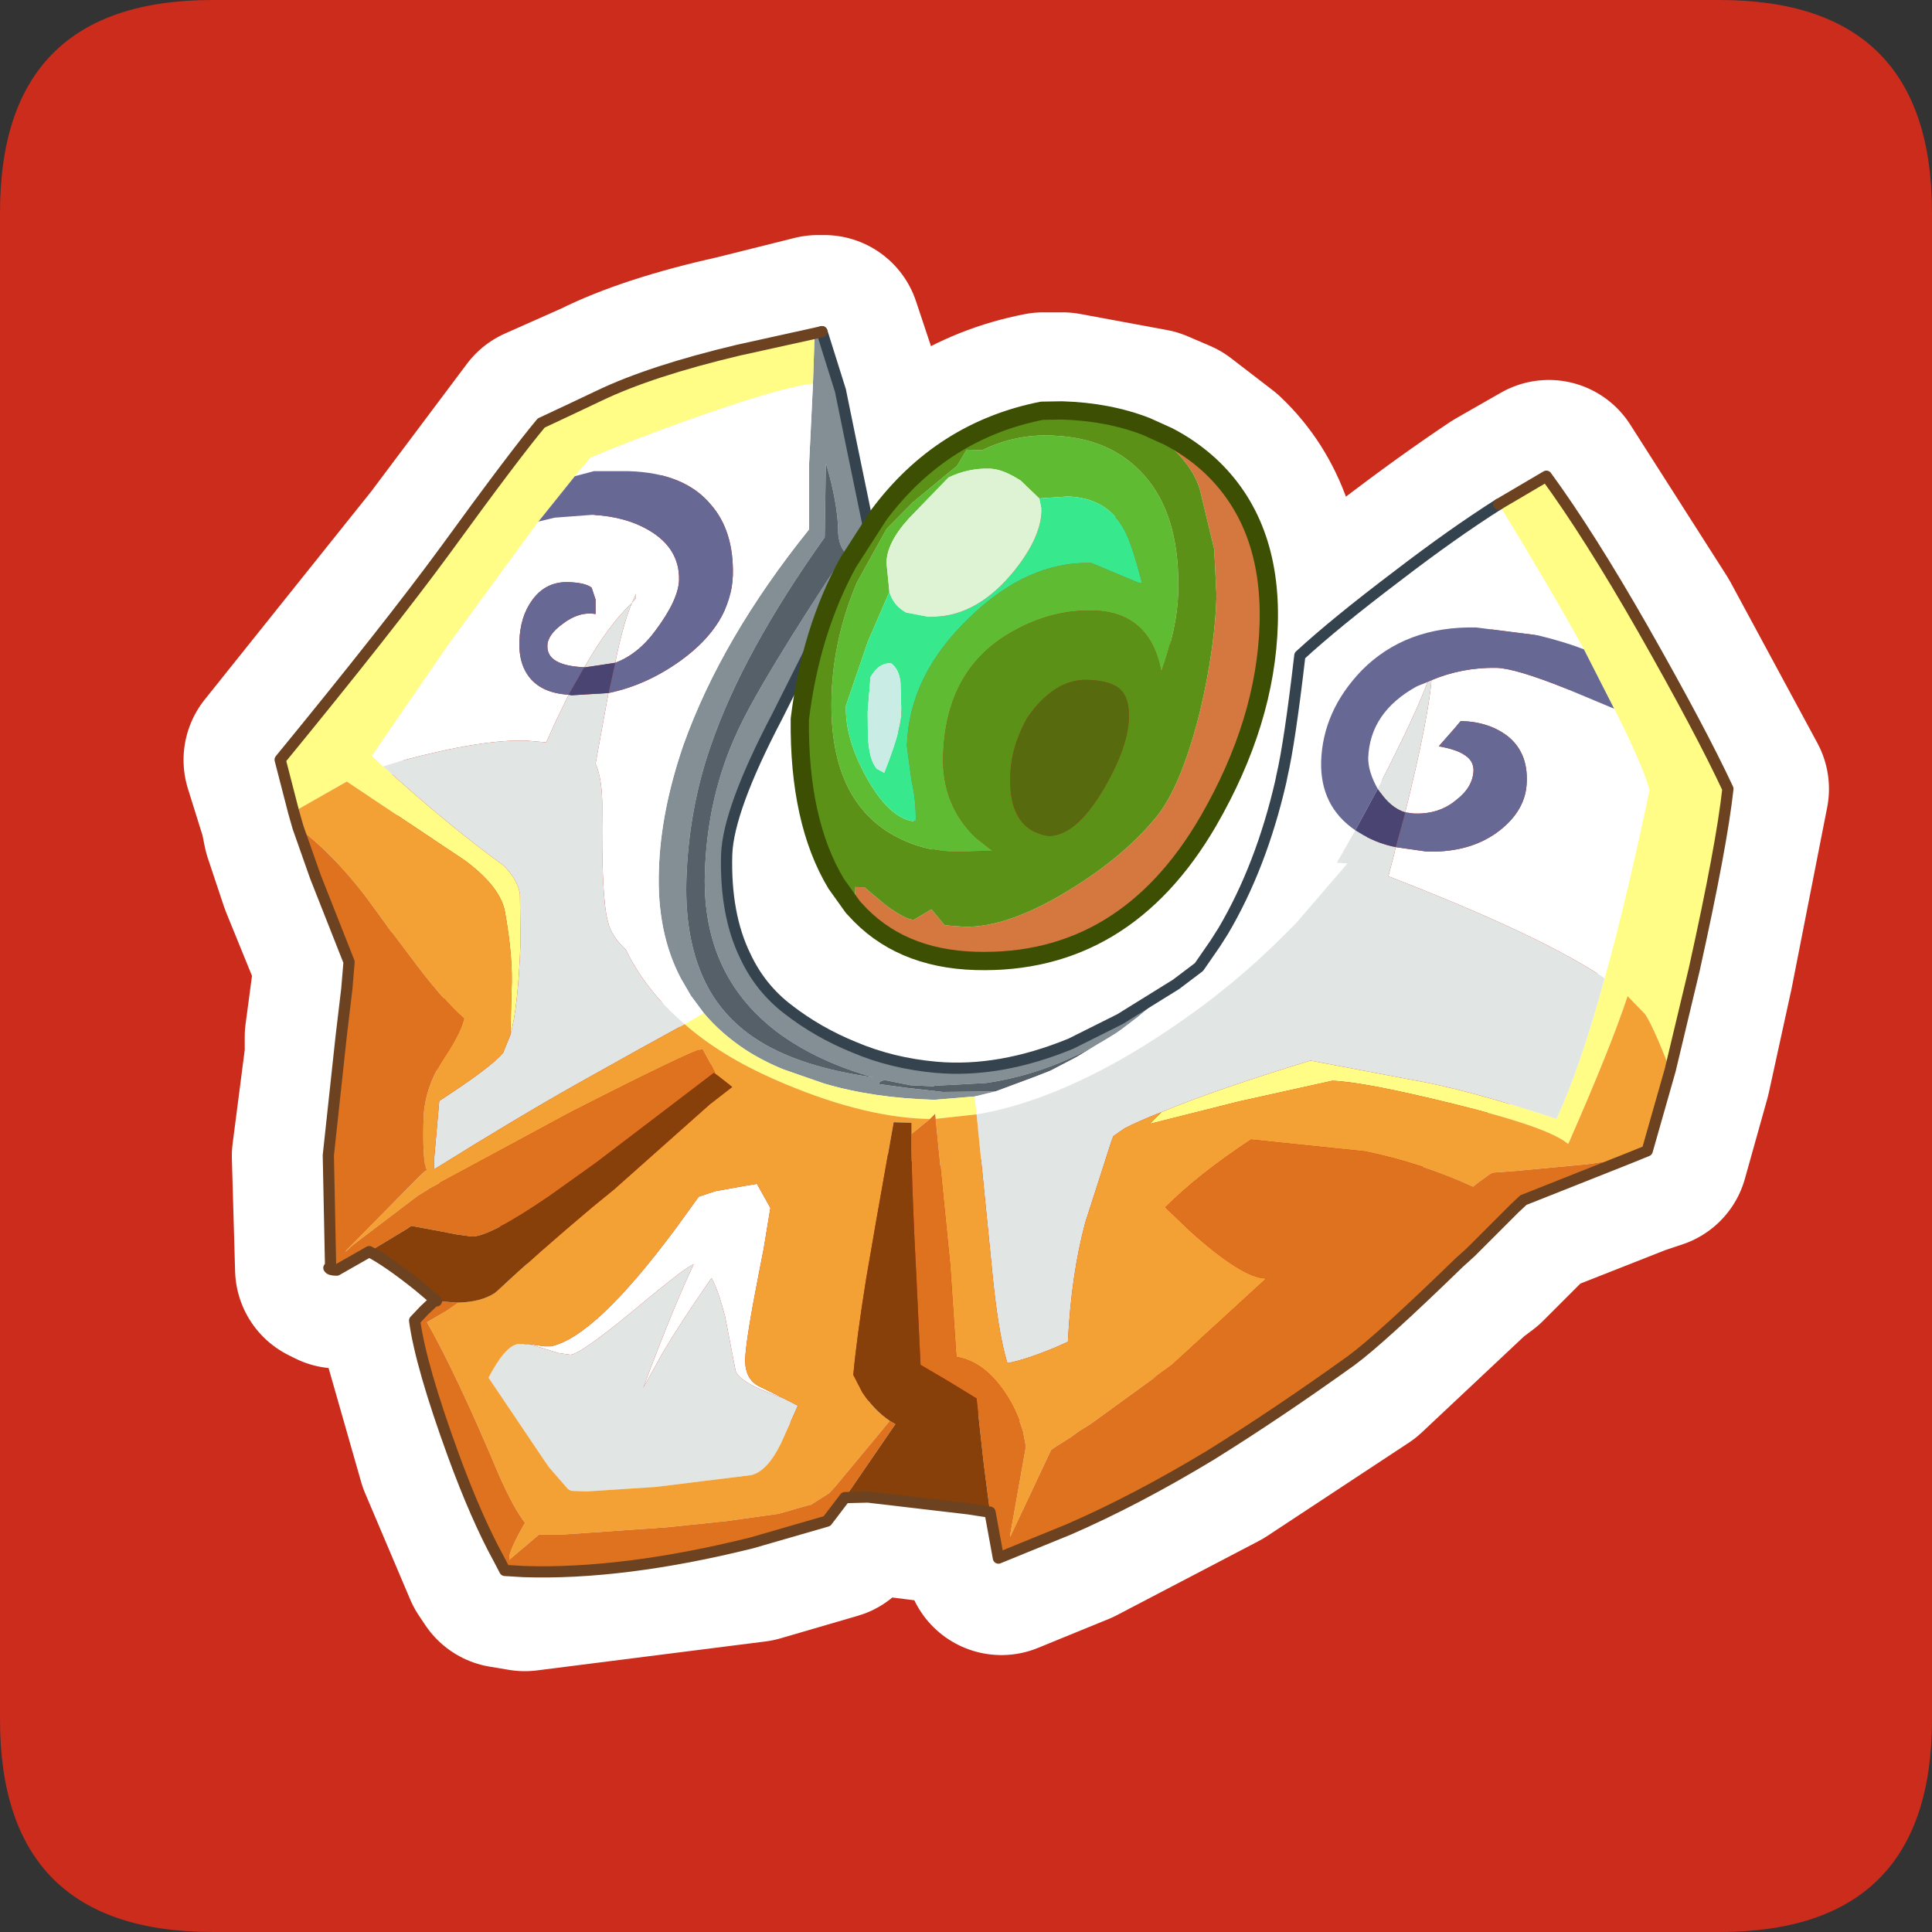 <?xml version="1.0" encoding="UTF-8" standalone="no"?>
<svg xmlns:ffdec="https://www.free-decompiler.com/flash" xmlns:xlink="http://www.w3.org/1999/xlink" ffdec:objectType="frame" height="30.0px" width="30.0px" xmlns="http://www.w3.org/2000/svg">
  <rect width="100%" height="100%" fill="#333333" stroke="none"/>
  <g transform="matrix(1.0, 0.0, 0.0, 1.0, 0.0, 0.0)">
    <use ffdec:characterId="1" height="30.0" transform="matrix(1.0, 0.0, 0.0, 1.0, 0.0, 0.0)" width="30.0" xlink:href="#shape0"/>
    <use ffdec:characterId="7" height="30.0" transform="matrix(1.0, 0.0, 0.0, 1.0, 0.0, 0.0)" width="30.0" xlink:href="#sprite0"/>
  </g>
  <defs>
    <g id="shape0" transform="matrix(1.0, 0.0, 0.0, 1.0, 0.0, 0.0)">
      <path d="M0.0 0.0 L30.0 0.0 30.0 30.0 0.0 30.0 0.0 0.0" fill="#33cc66" fill-opacity="0.0" fill-rule="evenodd" stroke="none"/>
    </g>
    <g id="sprite0" transform="matrix(1.0, 0.0, 0.0, 1.0, 0.0, 0.1)">
      <use ffdec:characterId="2" height="30.0" transform="matrix(1.0, 0.0, 0.0, 1.0, 0.0, -0.1)" width="30.0" xlink:href="#shape1"/>
      <use ffdec:characterId="6" height="111.7" transform="matrix(0.174, 0.0, 0.0, 0.174, 4.263, 4.963)" width="130.2" xlink:href="#sprite1"/>
    </g>
    <g id="shape1" transform="matrix(1.0, 0.0, 0.0, 1.0, 0.0, 0.1)">
      <path d="M3.3 -0.1 L26.7 -0.1 Q30.0 -0.1 30.0 3.2 L30.0 26.6 Q30.0 29.9 26.7 29.9 L3.3 29.9 Q0.0 29.9 0.0 26.6 L0.0 3.2 Q0.0 -0.1 3.3 -0.1" fill="#cb2c1b" fill-rule="evenodd" stroke="none"/>
      <path d="M24.05 7.3 L25.55 9.65 26.9 12.15 26.35 14.95 26.0 16.55 25.65 17.8 25.35 17.9 23.7 18.55 23.6 18.65 22.9 19.35 22.7 19.5 21.05 21.05 18.85 22.5 16.65 23.65 15.55 24.1 15.4 23.4 15.1 23.35 13.5 23.15 13.15 23.2 12.9 23.55 11.7 23.9 8.15 24.35 7.85 24.3 7.75 24.15 7.05 22.5 6.45 20.4 6.6 20.25 6.8 20.1 6.55 19.9 5.75 19.35 5.25 19.65 5.15 19.6 5.1 17.85 5.3 16.3 5.3 16.0 5.4 15.25 5.45 14.85 4.9 13.5 4.65 12.75 4.6 12.5 4.35 11.7 6.95 8.45 8.45 6.45 9.35 6.05 Q10.15 5.65 11.5 5.35 L12.7 5.05 12.8 5.05 13.1 5.95 13.25 6.75 13.55 8.05 13.65 7.9 Q14.65 6.55 16.2 6.25 L16.5 6.25 17.85 6.5 18.2 6.65 18.85 7.15 Q19.75 8.0 19.7 9.6 19.65 11.1 18.75 12.7 17.5 14.9 15.15 14.85 13.95 14.8 13.25 14.0 L13.25 13.95 13.0 13.6 Q12.4 12.65 12.45 11.05 L12.65 9.95 12.1 11.05 Q11.35 12.45 11.3 13.15 11.3 14.1 11.6 14.75 L12.3 15.6 13.3 16.15 14.6 16.5 16.65 16.1 17.45 15.75 18.3 15.2 18.65 14.9 18.9 14.55 19.05 14.35 19.95 12.05 19.95 11.95 20.25 10.1 21.75 8.85 Q22.6 8.2 23.35 7.7 L24.05 7.3 M13.55 8.05 L13.2 8.6 Q12.85 9.25 12.65 9.95" fill="none" stroke="#ffffff" stroke-linecap="round" stroke-linejoin="round" stroke-width="3.0"/>
    </g>
    <g id="sprite1" transform="matrix(1.0, 0.0, 0.0, 1.0, 0.5, 0.5)">
      <use ffdec:characterId="3" height="111.7" transform="matrix(1.0, 0.0, 0.0, 1.0, -0.5, -0.5)" width="130.2" xlink:href="#shape2"/>
      <use ffdec:characterId="5" height="31.25" transform="matrix(1.63, 0.047, -0.047, 1.63, 46.399, 5.539)" width="26.5" xlink:href="#sprite2"/>
    </g>
    <g id="shape2" transform="matrix(1.0, 0.0, 0.0, 1.0, 0.5, 0.5)">
      <path d="M47.55 4.65 L47.55 4.6 47.7 0.15 48.35 0.0 50.0 5.25 50.95 9.9 52.6 17.9 44.35 34.35 Q40.0 42.65 39.85 46.65 39.7 52.0 41.5 55.7 42.85 58.6 45.35 60.5 48.0 62.55 51.2 63.85 54.6 65.3 58.55 65.65 64.2 66.15 70.55 63.55 L74.95 61.35 79.95 58.25 77.75 60.15 76.55 61.15 75.1 62.25 74.6 62.6 Q69.1 66.15 63.0 67.05 L58.35 67.3 58.35 67.35 56.25 67.25 54.0 66.8 Q53.45 66.85 53.45 67.15 L56.05 67.5 59.15 67.85 63.85 67.8 62.0 68.25 58.4 68.55 Q52.95 68.4 48.55 67.1 L44.95 65.85 Q43.1 65.1 41.55 64.1 39.35 62.65 37.8 60.8 L36.65 59.25 35.75 57.7 Q33.6 53.6 33.8 48.05 33.95 42.8 36.0 36.85 39.4 27.35 47.2 17.65 L47.2 11.9 47.55 4.65 M48.7 11.7 L48.6 18.35 Q41.3 28.6 38.45 36.9 36.45 42.6 36.25 49.0 36.1 54.75 38.25 58.65 39.85 61.5 42.75 63.3 46.5 65.65 52.95 66.55 48.15 65.2 44.7 62.75 37.65 57.65 37.9 48.4 38.1 41.45 40.85 35.6 42.9 31.15 50.45 19.75 49.85 19.05 49.8 17.95 49.8 15.45 48.7 11.7" fill="#838f95" fill-rule="evenodd" stroke="none"/>
      <path d="M47.7 0.15 L47.55 4.6 47.55 4.65 Q44.7 4.95 36.4 7.9 30.85 9.9 27.7 11.25 L26.3 12.9 23.05 16.95 15.0 27.95 8.2 37.85 9.2 38.8 Q15.3 44.3 19.95 47.65 21.15 48.85 21.4 50.15 L21.45 54.5 Q21.25 60.25 20.55 62.75 L20.65 58.75 Q20.8 55.85 20.05 51.7 19.6 49.5 16.5 47.2 L5.95 40.15 1.2 42.85 0.0 38.2 Q9.75 26.3 14.7 19.55 20.95 10.95 23.3 8.15 25.45 7.15 28.5 5.7 33.1 3.5 40.9 1.65 L47.7 0.15 M37.8 60.8 Q39.35 62.65 41.55 64.1 43.1 65.1 44.95 65.85 L48.55 67.1 Q52.95 68.4 58.4 68.55 L62.0 68.25 62.15 69.85 58.5 70.25 58.45 69.8 58.0 70.25 57.6 70.25 Q51.65 70.05 44.05 66.7 39.3 64.6 36.1 61.8 L37.8 60.8 M108.75 15.4 L113.0 12.9 Q116.8 18.1 121.6 26.5 126.75 35.55 129.2 40.8 128.65 45.85 126.2 56.9 L124.05 65.9 Q122.55 62.0 121.8 60.9 L120.25 59.3 Q118.75 63.85 114.95 72.5 113.25 71.0 104.65 68.9 96.75 66.95 93.9 66.85 L85.55 68.7 77.6 70.7 78.65 69.65 Q83.3 67.7 91.95 65.05 L100.9 66.75 Q105.9 67.6 113.9 70.25 116.0 65.75 118.2 57.7 120.15 50.65 122.2 40.9 L121.9 39.95 Q120.95 37.4 119.05 33.65 L116.35 28.35 Q113.25 22.75 108.75 15.4" fill="#fffd85" fill-rule="evenodd" stroke="none"/>
      <path d="M63.85 67.8 L59.15 67.85 56.05 67.5 53.45 67.15 Q53.45 66.85 54.0 66.8 L56.25 67.25 58.35 67.35 58.35 67.3 63.0 67.05 Q69.1 66.15 74.6 62.6 L71.05 64.75 68.75 65.95 67.35 66.5 63.85 67.8 M48.7 11.7 Q49.8 15.45 49.8 17.95 49.85 19.05 50.45 19.75 42.9 31.15 40.85 35.6 38.1 41.45 37.9 48.4 37.65 57.65 44.7 62.75 48.15 65.2 52.95 66.55 46.5 65.65 42.75 63.3 39.85 61.5 38.25 58.65 36.1 54.75 36.25 49.0 36.45 42.6 38.45 36.9 41.3 28.6 48.6 18.35 L48.7 11.7" fill="#566069" fill-rule="evenodd" stroke="none"/>
      <path d="M47.55 4.65 L47.2 11.9 47.2 17.65 Q39.4 27.35 36.0 36.85 33.95 42.8 33.8 48.05 33.6 53.6 35.75 57.7 L36.65 59.25 37.8 60.8 36.1 61.8 Q32.65 58.85 30.85 55.15 29.55 53.95 29.25 52.65 28.65 50.45 28.75 42.45 28.75 39.9 28.15 38.55 L29.3 32.25 Q32.7 31.55 35.75 29.35 40.25 26.1 40.4 21.75 40.5 17.8 38.45 15.45 36.1 12.6 31.1 12.45 L28.0 12.45 26.3 12.9 27.7 11.25 Q30.85 9.9 36.4 7.9 44.7 4.95 47.55 4.65 M62.0 68.25 L63.85 67.8 67.35 66.5 68.75 65.95 71.05 64.75 74.6 62.6 75.1 62.25 76.55 61.15 77.75 60.15 79.95 58.25 82.0 56.7 83.45 54.6 84.15 53.5 Q88.5 47.4 89.3 40.15 L89.4 39.65 Q90.1 36.65 91.0 28.9 94.15 26.0 99.7 21.8 104.65 18.0 108.75 15.4 113.25 22.75 116.35 28.35 114.7 27.7 112.25 27.1 L106.75 26.4 Q100.45 26.25 96.5 30.25 93.05 33.85 92.9 38.35 92.8 42.35 95.95 44.5 L94.3 47.4 95.25 47.45 90.65 52.8 89.45 54.0 Q83.7 59.75 76.15 64.3 68.55 68.8 62.15 69.85 L62.0 68.25 M9.2 38.8 L8.2 37.85 15.0 27.95 23.05 16.95 24.5 16.6 27.8 16.35 27.6 16.35 27.8 16.4 27.9 16.35 Q30.85 16.5 32.95 17.75 35.65 19.35 35.6 22.15 35.55 23.9 33.55 26.6 31.95 28.8 29.9 29.55 30.65 25.9 31.4 24.2 L31.75 23.8 31.75 23.4 31.4 24.2 Q29.25 26.25 27.15 29.95 23.8 29.8 23.85 28.05 23.85 27.05 25.25 26.05 26.7 24.95 28.15 25.2 L28.15 23.9 27.8 22.85 Q27.25 22.4 25.7 22.35 23.7 22.3 22.5 23.95 21.4 25.45 21.35 27.7 21.3 29.5 22.1 30.65 23.2 32.25 25.75 32.4 L24.65 34.65 23.75 36.65 22.0 36.5 Q18.1 36.35 10.8 38.3 L9.2 38.8 M119.05 33.65 Q120.95 37.4 121.9 39.95 L122.2 40.9 Q120.15 50.65 118.2 57.7 112.45 53.85 98.9 48.6 L99.45 46.5 99.55 46.0 102.35 46.4 Q106.3 46.5 108.85 44.5 111.2 42.65 111.25 40.15 111.35 37.55 109.55 36.1 107.85 34.8 105.35 34.75 L104.85 35.35 103.4 37.0 Q105.0 37.3 105.65 37.75 106.5 38.25 106.5 39.15 106.45 40.65 104.95 41.8 103.4 43.1 101.15 43.0 L100.4 42.9 Q102.45 34.65 102.75 31.1 105.5 29.95 108.55 30.0 110.25 30.05 114.75 31.85 L119.05 33.65 M97.95 40.8 Q97.1 39.3 97.1 38.05 97.25 33.95 101.45 31.65 L102.4 31.25 Q101.45 33.9 98.2 40.3 L97.95 40.8 M22.2 90.35 L23.6 90.55 24.15 90.55 Q28.1 89.75 35.4 79.9 L37.35 77.2 38.85 76.7 41.35 76.25 42.55 76.05 43.75 78.2 43.15 81.85 42.7 84.15 Q41.6 89.75 41.5 91.65 41.45 93.5 42.8 94.15 L44.95 95.2 43.75 94.75 Q41.0 93.7 40.65 92.75 L39.7 87.85 Q39.1 85.55 38.5 84.45 35.65 88.55 34.1 91.2 L32.4 94.25 Q35.15 86.9 36.9 83.25 36.45 83.25 31.6 87.3 26.75 91.3 25.9 91.3 L24.85 91.15 23.55 90.75 22.2 90.35" fill="#ffffff" fill-rule="evenodd" stroke="none"/>
      <path d="M20.55 62.75 Q21.25 60.25 21.45 54.5 L21.4 50.15 Q21.15 48.85 19.95 47.65 15.3 44.3 9.2 38.8 L10.8 38.3 Q18.1 36.35 22.0 36.5 L23.75 36.65 24.65 34.65 25.75 32.4 26.0 32.45 29.3 32.25 28.15 38.55 Q28.75 39.9 28.75 42.45 28.65 50.45 29.25 52.65 29.55 53.95 30.85 55.15 32.65 58.85 36.1 61.8 L32.1 64.0 26.55 67.1 Q21.05 70.2 13.75 74.75 L13.75 74.2 13.75 73.75 14.2 68.65 Q18.9 65.6 19.9 64.35 L20.55 62.75 M118.2 57.7 Q116.0 65.75 113.9 70.25 105.9 67.6 100.9 66.75 L91.95 65.05 Q83.3 67.7 78.65 69.65 76.6 70.45 75.35 71.1 L74.35 71.8 74.15 72.35 71.85 79.5 Q70.6 84.15 70.3 90.15 L69.05 90.7 Q66.5 91.75 64.9 92.05 64.05 89.3 63.5 83.4 L62.15 69.85 Q68.55 68.8 76.15 64.3 83.7 59.75 89.45 54.0 L90.65 52.8 95.25 47.45 94.3 47.4 95.95 44.5 96.7 44.95 Q98.05 45.7 99.55 46.0 L99.45 46.5 98.9 48.6 Q112.45 53.85 118.2 57.7 M102.4 31.25 L102.75 31.1 Q102.45 34.65 100.4 42.9 99.1 42.5 98.1 41.0 L97.95 40.8 98.2 40.3 Q101.45 33.9 102.4 31.25 M22.2 90.35 L23.55 90.75 24.85 91.15 25.9 91.3 Q26.75 91.3 31.6 87.3 36.45 83.25 36.9 83.25 35.15 86.9 32.4 94.25 L34.1 91.2 Q35.65 88.55 38.5 84.45 39.1 85.55 39.7 87.85 L40.65 92.75 Q41.0 93.7 43.75 94.75 L44.95 95.2 46.2 95.85 44.7 99.2 Q43.45 101.75 42.0 102.05 L33.5 103.1 27.35 103.5 26.05 103.45 Q25.9 103.45 25.65 103.25 L24.0 101.35 23.45 100.55 18.6 93.35 Q20.05 90.55 21.2 90.35 L22.2 90.35 M27.15 29.95 Q29.25 26.25 31.4 24.2 L31.75 23.4 31.75 23.8 31.4 24.2 Q30.65 25.9 29.9 29.55 L27.25 29.95 27.15 29.95" fill="#e1e5e4" fill-rule="evenodd" stroke="none"/>
      <path d="M23.05 16.95 L26.3 12.9 28.0 12.45 31.1 12.45 Q36.1 12.6 38.45 15.45 40.5 17.8 40.4 21.75 40.25 26.1 35.75 29.35 32.7 31.55 29.3 32.25 L29.9 29.55 Q31.95 28.8 33.55 26.6 35.55 23.9 35.6 22.15 35.65 19.35 32.95 17.75 30.85 16.5 27.9 16.35 L27.8 16.35 24.5 16.6 23.05 16.95 M116.35 28.35 L119.05 33.65 114.75 31.85 Q110.25 30.05 108.55 30.0 105.5 29.95 102.75 31.1 L102.4 31.25 101.45 31.65 Q97.25 33.95 97.1 38.05 97.1 39.3 97.95 40.8 L95.95 44.5 Q92.8 42.35 92.9 38.35 93.05 33.85 96.5 30.25 100.45 26.25 106.75 26.4 L112.25 27.1 Q114.7 27.7 116.35 28.35 M99.55 46.0 L100.4 42.9 101.15 43.0 Q103.4 43.1 104.95 41.8 106.45 40.65 106.5 39.15 106.5 38.25 105.65 37.75 105.0 37.3 103.4 37.0 L104.85 35.35 105.35 34.75 Q107.85 34.8 109.55 36.1 111.35 37.55 111.25 40.15 111.2 42.65 108.85 44.5 106.3 46.5 102.35 46.4 L99.55 46.0 M27.15 29.95 L25.75 32.4 Q23.2 32.25 22.1 30.65 21.3 29.5 21.35 27.7 21.4 25.45 22.5 23.95 23.7 22.3 25.7 22.35 27.25 22.4 27.8 22.85 L28.15 23.9 28.15 25.2 Q26.7 24.95 25.25 26.05 23.85 27.05 23.85 28.05 23.8 29.8 27.15 29.95" fill="#686895" fill-rule="evenodd" stroke="none"/>
      <path d="M97.95 40.8 L98.1 41.0 Q99.1 42.5 100.4 42.9 L99.55 46.0 Q98.05 45.7 96.7 44.95 L95.95 44.5 97.95 40.8 M29.9 29.55 L29.3 32.25 26.0 32.45 25.75 32.4 27.15 29.95 27.25 29.95 29.9 29.55" fill="#494472" fill-rule="evenodd" stroke="none"/>
      <path d="M1.2 42.85 L5.95 40.15 16.5 47.2 Q19.6 49.5 20.05 51.7 20.8 55.85 20.65 58.75 L20.55 62.75 19.9 64.35 Q18.9 65.6 14.2 68.65 L13.75 73.75 13.75 74.2 13.75 74.75 Q21.05 70.2 26.55 67.1 L32.1 64.0 36.1 61.8 Q39.3 64.6 44.05 66.7 51.65 70.05 57.6 70.25 L58.0 70.25 56.35 71.6 56.35 70.6 54.75 70.55 53.2 79.3 52.3 84.5 Q51.45 89.8 51.15 93.1 L51.95 94.65 Q53.0 96.25 54.4 97.2 L53.25 98.6 49.55 103.05 49.0 103.65 47.35 104.7 47.25 104.7 44.45 105.5 39.8 106.15 34.5 106.7 25.15 107.35 23.15 107.35 23.1 107.35 20.45 109.6 20.45 109.4 Q20.45 108.75 21.85 106.3 20.8 104.95 19.45 101.85 15.7 92.95 13.1 88.4 L14.9 87.35 15.9 86.65 Q17.9 86.6 19.15 85.8 L19.5 85.5 Q22.85 82.35 27.9 78.1 L29.8 76.55 38.35 68.95 40.35 67.4 39.0 66.35 38.85 66.25 38.4 65.3 37.7 64.0 Q36.55 64.25 25.95 69.65 L13.25 76.5 13.2 76.55 12.3 77.1 6.5 81.5 5.8 82.15 5.95 81.95 12.45 75.35 13.05 74.8 13.0 74.7 Q12.7 73.45 12.8 70.2 12.9 67.45 14.6 64.85 16.1 62.6 16.4 61.3 14.8 59.9 12.55 57.0 L9.95 53.55 9.95 53.6 9.05 52.35 8.8 52.0 7.55 50.3 Q4.65 46.55 1.6 44.25 L1.2 42.85 M124.05 65.9 L122.0 73.1 120.4 73.75 116.65 74.3 110.25 74.9 108.2 75.05 Q107.8 75.25 106.45 76.3 101.9 74.2 96.8 73.15 L86.65 72.1 Q81.95 75.2 79.0 78.15 L81.2 80.25 Q85.85 84.45 88.0 84.5 L79.6 92.2 72.3 97.5 71.25 98.15 70.65 98.6 69.15 99.55 68.8 99.8 66.0 105.75 65.15 107.55 65.15 107.35 65.45 105.7 66.55 99.5 66.3 98.15 Q65.6 95.85 64.3 94.15 62.55 91.85 60.35 91.5 L59.8 83.3 58.5 70.25 62.15 69.85 63.5 83.4 Q64.05 89.3 64.9 92.05 66.5 91.75 69.05 90.7 L70.3 90.15 Q70.6 84.15 71.85 79.5 L74.15 72.35 74.35 71.8 75.35 71.1 Q76.6 70.45 78.65 69.65 L77.6 70.7 85.55 68.7 93.9 66.85 Q96.75 66.95 104.65 68.9 113.25 71.0 114.95 72.5 118.75 63.85 120.25 59.3 L121.8 60.9 Q122.55 62.0 124.05 65.9 M44.95 95.2 L42.8 94.15 Q41.45 93.5 41.5 91.65 41.6 89.75 42.7 84.15 L43.15 81.85 43.75 78.2 42.55 76.05 41.35 76.25 38.85 76.7 37.35 77.2 35.4 79.9 Q28.1 89.75 24.15 90.55 L23.6 90.55 22.2 90.35 21.2 90.35 Q20.05 90.55 18.6 93.35 L23.45 100.55 24.0 101.35 25.65 103.25 Q25.9 103.45 26.05 103.45 L27.35 103.5 33.5 103.1 42.0 102.05 Q43.45 101.75 44.7 99.2 L46.2 95.85 44.95 95.2" fill="#f3a135" fill-rule="evenodd" stroke="none"/>
      <path d="M120.4 73.75 L110.95 77.5 110.2 78.2 106.25 82.15 105.2 83.1 Q98.15 89.95 95.55 91.85 89.0 96.55 83.05 100.25 76.35 104.3 70.35 106.9 L64.1 109.45 63.35 105.35 62.8 101.1 62.6 99.3 62.15 95.2 59.7 93.7 57.15 92.2 56.8 84.8 Q56.3 75.35 56.35 71.6 L58.0 70.25 58.45 69.8 58.5 70.25 59.8 83.3 60.35 91.5 Q62.55 91.85 64.3 94.15 65.6 95.85 66.3 98.15 L66.55 99.5 65.45 105.7 65.15 107.35 65.15 107.55 66.0 105.75 68.8 99.8 69.15 99.55 70.65 98.6 71.25 98.15 72.3 97.5 79.6 92.2 88.0 84.5 Q85.85 84.45 81.2 80.25 L79.0 78.15 Q81.95 75.2 86.65 72.1 L96.8 73.15 Q101.9 74.2 106.45 76.3 107.8 75.25 108.2 75.05 L110.25 74.9 116.65 74.3 120.4 73.75 M50.4 104.05 L48.8 106.15 42.05 108.1 Q30.55 110.95 21.7 110.65 L20.05 110.55 19.5 109.5 Q17.5 105.85 15.45 100.25 12.55 92.3 12.0 88.25 L12.85 87.35 13.8 86.45 13.95 86.5 15.7 86.65 15.9 86.65 14.9 87.35 13.1 88.4 Q15.7 92.95 19.45 101.85 20.8 104.95 21.85 106.3 20.45 108.75 20.45 109.4 L20.45 109.6 23.1 107.35 23.15 107.35 25.15 107.35 34.5 106.7 39.8 106.15 44.45 105.5 47.25 104.7 47.35 104.7 49.0 103.65 49.55 103.05 53.25 98.6 54.4 97.2 54.9 97.5 51.3 102.75 51.2 102.9 50.4 104.05 M7.95 82.1 L5.05 83.75 Q4.45 83.75 4.35 83.55 L4.5 83.35 4.3 73.5 5.25 64.7 5.45 62.85 5.95 58.65 6.15 56.25 3.15 48.65 1.6 44.25 Q4.65 46.55 7.55 50.3 L8.8 52.0 9.05 52.35 9.95 53.6 9.95 53.55 12.55 57.0 Q14.8 59.9 16.4 61.3 16.1 62.6 14.6 64.85 12.9 67.45 12.8 70.2 12.7 73.45 13.0 74.7 L13.05 74.8 12.45 75.35 5.95 81.95 5.8 82.15 6.5 81.5 12.3 77.1 13.2 76.55 13.25 76.5 25.95 69.65 Q36.55 64.25 37.7 64.0 L38.4 65.3 38.85 66.25 38.7 66.15 28.2 74.15 24.0 77.15 Q18.65 80.8 17.1 80.75 L15.65 80.55 14.4 80.3 11.7 79.8 11.35 80.05 7.95 82.1" fill="#de721e" fill-rule="evenodd" stroke="none"/>
      <path d="M63.35 105.35 L61.4 105.05 52.45 104.0 50.4 104.05 51.2 102.9 51.3 102.75 54.9 97.5 54.4 97.2 Q53.0 96.25 51.95 94.65 L51.15 93.1 Q51.45 89.8 52.3 84.5 L53.2 79.3 54.75 70.55 56.35 70.6 56.35 71.6 Q56.3 75.35 56.8 84.8 L57.15 92.2 59.7 93.7 62.15 95.2 62.6 99.3 62.8 101.1 63.35 105.35 M13.95 86.5 L12.35 85.15 Q9.6 82.95 7.95 82.1 L11.35 80.05 11.7 79.8 14.4 80.3 15.65 80.55 17.1 80.75 Q18.65 80.8 24.0 77.15 L28.2 74.15 38.7 66.15 38.85 66.25 39.0 66.35 40.35 67.4 38.35 68.95 29.8 76.55 27.9 78.1 Q22.85 82.35 19.5 85.5 L19.15 85.8 Q17.9 86.6 15.9 86.65 L15.7 86.65 13.95 86.5" fill="#874009" fill-rule="evenodd" stroke="none"/>
      <path d="M79.95 58.25 L74.95 61.35 70.55 63.55 Q64.2 66.15 58.55 65.65 54.6 65.3 51.2 63.85 48.0 62.55 45.35 60.5 42.85 58.6 41.5 55.7 39.7 52.0 39.85 46.65 40.0 42.65 44.35 34.35 L52.6 17.9 50.95 9.9 50.0 5.25 48.35 0.0 M89.3 40.15 L89.4 39.65 Q90.1 36.65 91.0 28.9 94.15 26.0 99.7 21.8 104.65 18.0 108.75 15.4 M79.95 58.25 L82.0 56.7 83.45 54.6 84.15 53.5 Q87.55 47.75 89.3 40.15" fill="none" stroke="#35434f" stroke-linecap="round" stroke-linejoin="round" stroke-width="1.0"/>
      <path d="M48.35 0.0 L47.7 0.15 40.9 1.65 Q33.1 3.5 28.5 5.7 25.45 7.15 23.3 8.15 20.95 10.95 14.7 19.55 9.75 26.3 0.0 38.2 L1.2 42.85 1.6 44.25 3.15 48.65 6.15 56.25 5.95 58.65 5.45 62.85 5.25 64.7 4.3 73.5 4.5 83.35 4.35 83.55 Q4.45 83.75 5.05 83.75 L7.95 82.1 Q9.6 82.95 12.35 85.15 L13.95 86.5 13.8 86.45 12.85 87.35 12.0 88.25 Q12.55 92.3 15.45 100.25 17.5 105.85 19.5 109.5 L20.05 110.55 21.7 110.65 Q30.55 110.95 42.05 108.1 L48.8 106.15 50.4 104.05 52.45 104.0 61.4 105.05 63.35 105.35 64.1 109.45 70.35 106.9 Q76.35 104.3 83.05 100.25 89.0 96.55 95.55 91.85 98.15 89.95 105.2 83.1 L106.25 82.15 110.2 78.2 110.95 77.5 120.4 73.75 122.0 73.1 124.05 65.9 126.2 56.9 Q128.65 45.85 129.2 40.8 126.75 35.55 121.6 26.5 116.8 18.1 113.0 12.9 L108.75 15.4" fill="none" stroke="#6d4220" stroke-linecap="round" stroke-linejoin="round" stroke-width="1.0"/>
    </g>
    <g id="sprite2" transform="matrix(1.0, 0.0, 0.0, 1.0, 13.25, 30.75)">
      <use ffdec:characterId="4" height="31.25" transform="matrix(1.0, 0.0, 0.0, 1.0, -13.25, -30.75)" width="26.5" xlink:href="#shape3"/>
    </g>
    <g id="shape3" transform="matrix(1.0, 0.0, 0.0, 1.0, 13.25, 30.75)">
      <path d="M5.75 -29.5 L6.95 -29.0 Q8.2 -28.4 9.25 -27.5 12.75 -24.45 12.75 -18.9 12.75 -13.55 9.75 -8.0 5.4 0.0 -2.75 0.0 -6.95 0.0 -9.45 -2.65 L-9.45 -3.85 -8.95 -3.85 -7.75 -2.9 Q-6.65 -2.15 -6.2 -2.15 L-5.25 -2.75 -4.5 -1.9 -3.45 -1.85 Q-1.05 -1.85 2.3 -4.05 5.35 -6.05 7.05 -8.35 8.3 -10.15 9.15 -14.1 9.85 -17.55 9.85 -20.35 L9.65 -22.9 8.85 -25.85 Q8.55 -27.2 7.05 -28.5 L5.75 -29.5" fill="#d47840" fill-rule="evenodd" stroke="none"/>
      <path d="M0.9 -28.85 Q4.1 -28.75 5.95 -26.55 7.75 -24.4 7.75 -20.45 7.75 -18.55 6.95 -16.1 6.25 -19.35 3.15 -19.35 0.75 -19.35 -1.45 -17.95 -4.85 -15.8 -4.85 -11.15 -4.85 -8.5 -2.95 -6.75 L-2.0 -6.05 -3.55 -5.95 Q-5.6 -5.8 -7.45 -6.75 -11.05 -8.65 -11.05 -14.25 -11.05 -17.4 -9.85 -20.5 L-8.3 -23.5 -6.9 -25.0 -4.9 -26.75 -4.55 -27.05 -4.05 -27.95 -3.2 -27.95 -2.9 -28.1 Q-1.1 -28.95 0.9 -28.85 M-8.05 -20.05 L-9.15 -17.3 -10.25 -13.75 Q-10.25 -11.95 -9.0 -9.85 -7.75 -7.75 -6.45 -7.55 L-6.25 -7.55 Q-6.25 -8.65 -6.55 -9.8 L-6.85 -11.65 Q-6.85 -15.5 -3.65 -18.75 -0.55 -21.95 2.95 -21.95 L5.55 -20.95 5.75 -20.95 Q5.1 -23.2 4.65 -23.9 3.65 -25.55 1.55 -25.55 L0.0 -25.4 -1.05 -26.35 Q-2.05 -26.95 -2.75 -26.95 -3.95 -26.95 -5.0 -26.4 L-7.1 -24.1 Q-8.3 -22.7 -8.25 -21.6 L-8.05 -20.05" fill="#5fbb31" fill-rule="evenodd" stroke="none"/>
      <path d="M5.75 -29.5 L7.05 -28.5 Q8.55 -27.2 8.85 -25.85 L9.65 -22.9 9.85 -20.35 Q9.85 -17.55 9.15 -14.1 8.3 -10.15 7.05 -8.35 5.35 -6.05 2.3 -4.05 -1.05 -1.85 -3.45 -1.85 L-4.5 -1.9 -5.25 -2.75 -6.2 -2.15 Q-6.65 -2.15 -7.75 -2.9 L-8.95 -3.85 -9.45 -3.85 -9.45 -2.65 -9.55 -2.75 -10.5 -4.0 Q-12.65 -7.35 -12.75 -12.95 -12.3 -17.8 -10.35 -21.6 L-8.75 -24.25 Q-5.45 -28.95 0.0 -30.2 L1.1 -30.25 Q3.65 -30.25 5.75 -29.5 M0.9 -28.85 Q-1.1 -28.95 -2.9 -28.1 L-3.2 -27.95 -4.05 -27.95 -4.55 -27.05 -4.9 -26.75 -6.9 -25.0 -8.3 -23.5 -9.85 -20.5 Q-11.05 -17.4 -11.05 -14.25 -11.05 -8.65 -7.45 -6.75 -5.6 -5.8 -3.55 -5.95 L-2.0 -6.05 -2.95 -6.75 Q-4.85 -8.5 -4.85 -11.15 -4.85 -15.8 -1.45 -17.95 0.75 -19.35 3.15 -19.35 6.25 -19.35 6.95 -16.1 7.75 -18.55 7.75 -20.45 7.75 -24.4 5.95 -26.55 4.1 -28.75 0.9 -28.85 M0.05 -13.9 L-0.3 -13.4 Q-1.15 -11.8 -1.15 -10.15 -1.15 -7.25 1.0 -6.95 2.5 -6.95 3.95 -9.55 5.25 -11.9 5.25 -13.55 5.25 -14.7 4.65 -15.15 4.1 -15.55 2.9 -15.55 1.35 -15.55 0.05 -13.9" fill="#5c9117" fill-rule="evenodd" stroke="none"/>
      <path d="M0.0 -25.4 L1.55 -25.55 Q3.65 -25.55 4.65 -23.9 5.1 -23.2 5.75 -20.95 L5.55 -20.95 2.95 -21.95 Q-0.55 -21.95 -3.65 -18.75 -6.85 -15.5 -6.85 -11.65 L-6.55 -9.8 Q-6.25 -8.65 -6.25 -7.55 L-6.45 -7.55 Q-7.75 -7.75 -9.0 -9.85 -10.25 -11.95 -10.25 -13.75 L-9.15 -17.3 -8.05 -20.05 Q-7.8 -19.3 -7.1 -18.95 L-5.85 -18.75 Q-3.4 -18.75 -1.45 -21.15 0.15 -23.15 0.15 -24.75 L0.0 -25.4 M-7.85 -16.15 Q-8.55 -16.15 -8.95 -15.35 L-9.05 -13.45 -9.0 -12.15 Q-8.9 -10.8 -8.45 -10.35 L-8.05 -10.15 Q-7.25 -12.35 -7.2 -13.35 L-7.3 -15.1 Q-7.4 -15.85 -7.85 -16.15" fill="#37e98c" fill-rule="evenodd" stroke="none"/>
      <path d="M0.05 -13.9 Q1.35 -15.55 2.9 -15.55 4.1 -15.55 4.65 -15.15 5.25 -14.7 5.25 -13.55 5.25 -11.9 3.95 -9.55 2.5 -6.95 1.0 -6.95 -1.15 -7.25 -1.15 -10.15 -1.15 -11.8 -0.3 -13.4 L0.05 -13.9" fill="#576b0e" fill-rule="evenodd" stroke="none"/>
      <path d="M0.0 -25.4 L0.15 -24.75 Q0.15 -23.15 -1.45 -21.15 -3.4 -18.75 -5.85 -18.75 L-7.1 -18.95 Q-7.8 -19.3 -8.05 -20.05 L-8.25 -21.6 Q-8.3 -22.7 -7.1 -24.1 L-5.0 -26.4 Q-3.95 -26.95 -2.75 -26.95 -2.05 -26.95 -1.05 -26.35 L0.0 -25.4" fill="#def3d4" fill-rule="evenodd" stroke="none"/>
      <path d="M-7.85 -16.15 Q-7.4 -15.85 -7.3 -15.1 L-7.2 -13.35 Q-7.25 -12.35 -8.05 -10.15 L-8.45 -10.35 Q-8.9 -10.8 -9.0 -12.15 L-9.05 -13.45 -8.95 -15.35 Q-8.55 -16.15 -7.85 -16.15" fill="#c9ece5" fill-rule="evenodd" stroke="none"/>
      <path d="M-9.45 -2.65 Q-6.95 0.0 -2.75 0.0 5.4 0.0 9.75 -8.0 12.75 -13.55 12.75 -18.9 12.75 -24.45 9.25 -27.5 8.2 -28.4 6.95 -29.0 L5.75 -29.5 Q3.65 -30.25 1.1 -30.25 L0.0 -30.2 Q-5.45 -28.95 -8.75 -24.25 L-10.35 -21.6 Q-12.3 -17.8 -12.75 -12.95 -12.65 -7.35 -10.5 -4.0 L-9.55 -2.75 -9.45 -2.65 Z" fill="none" stroke="#3d4f02" stroke-linecap="round" stroke-linejoin="round" stroke-width="1.0"/>
    </g>
  </defs>
</svg>
